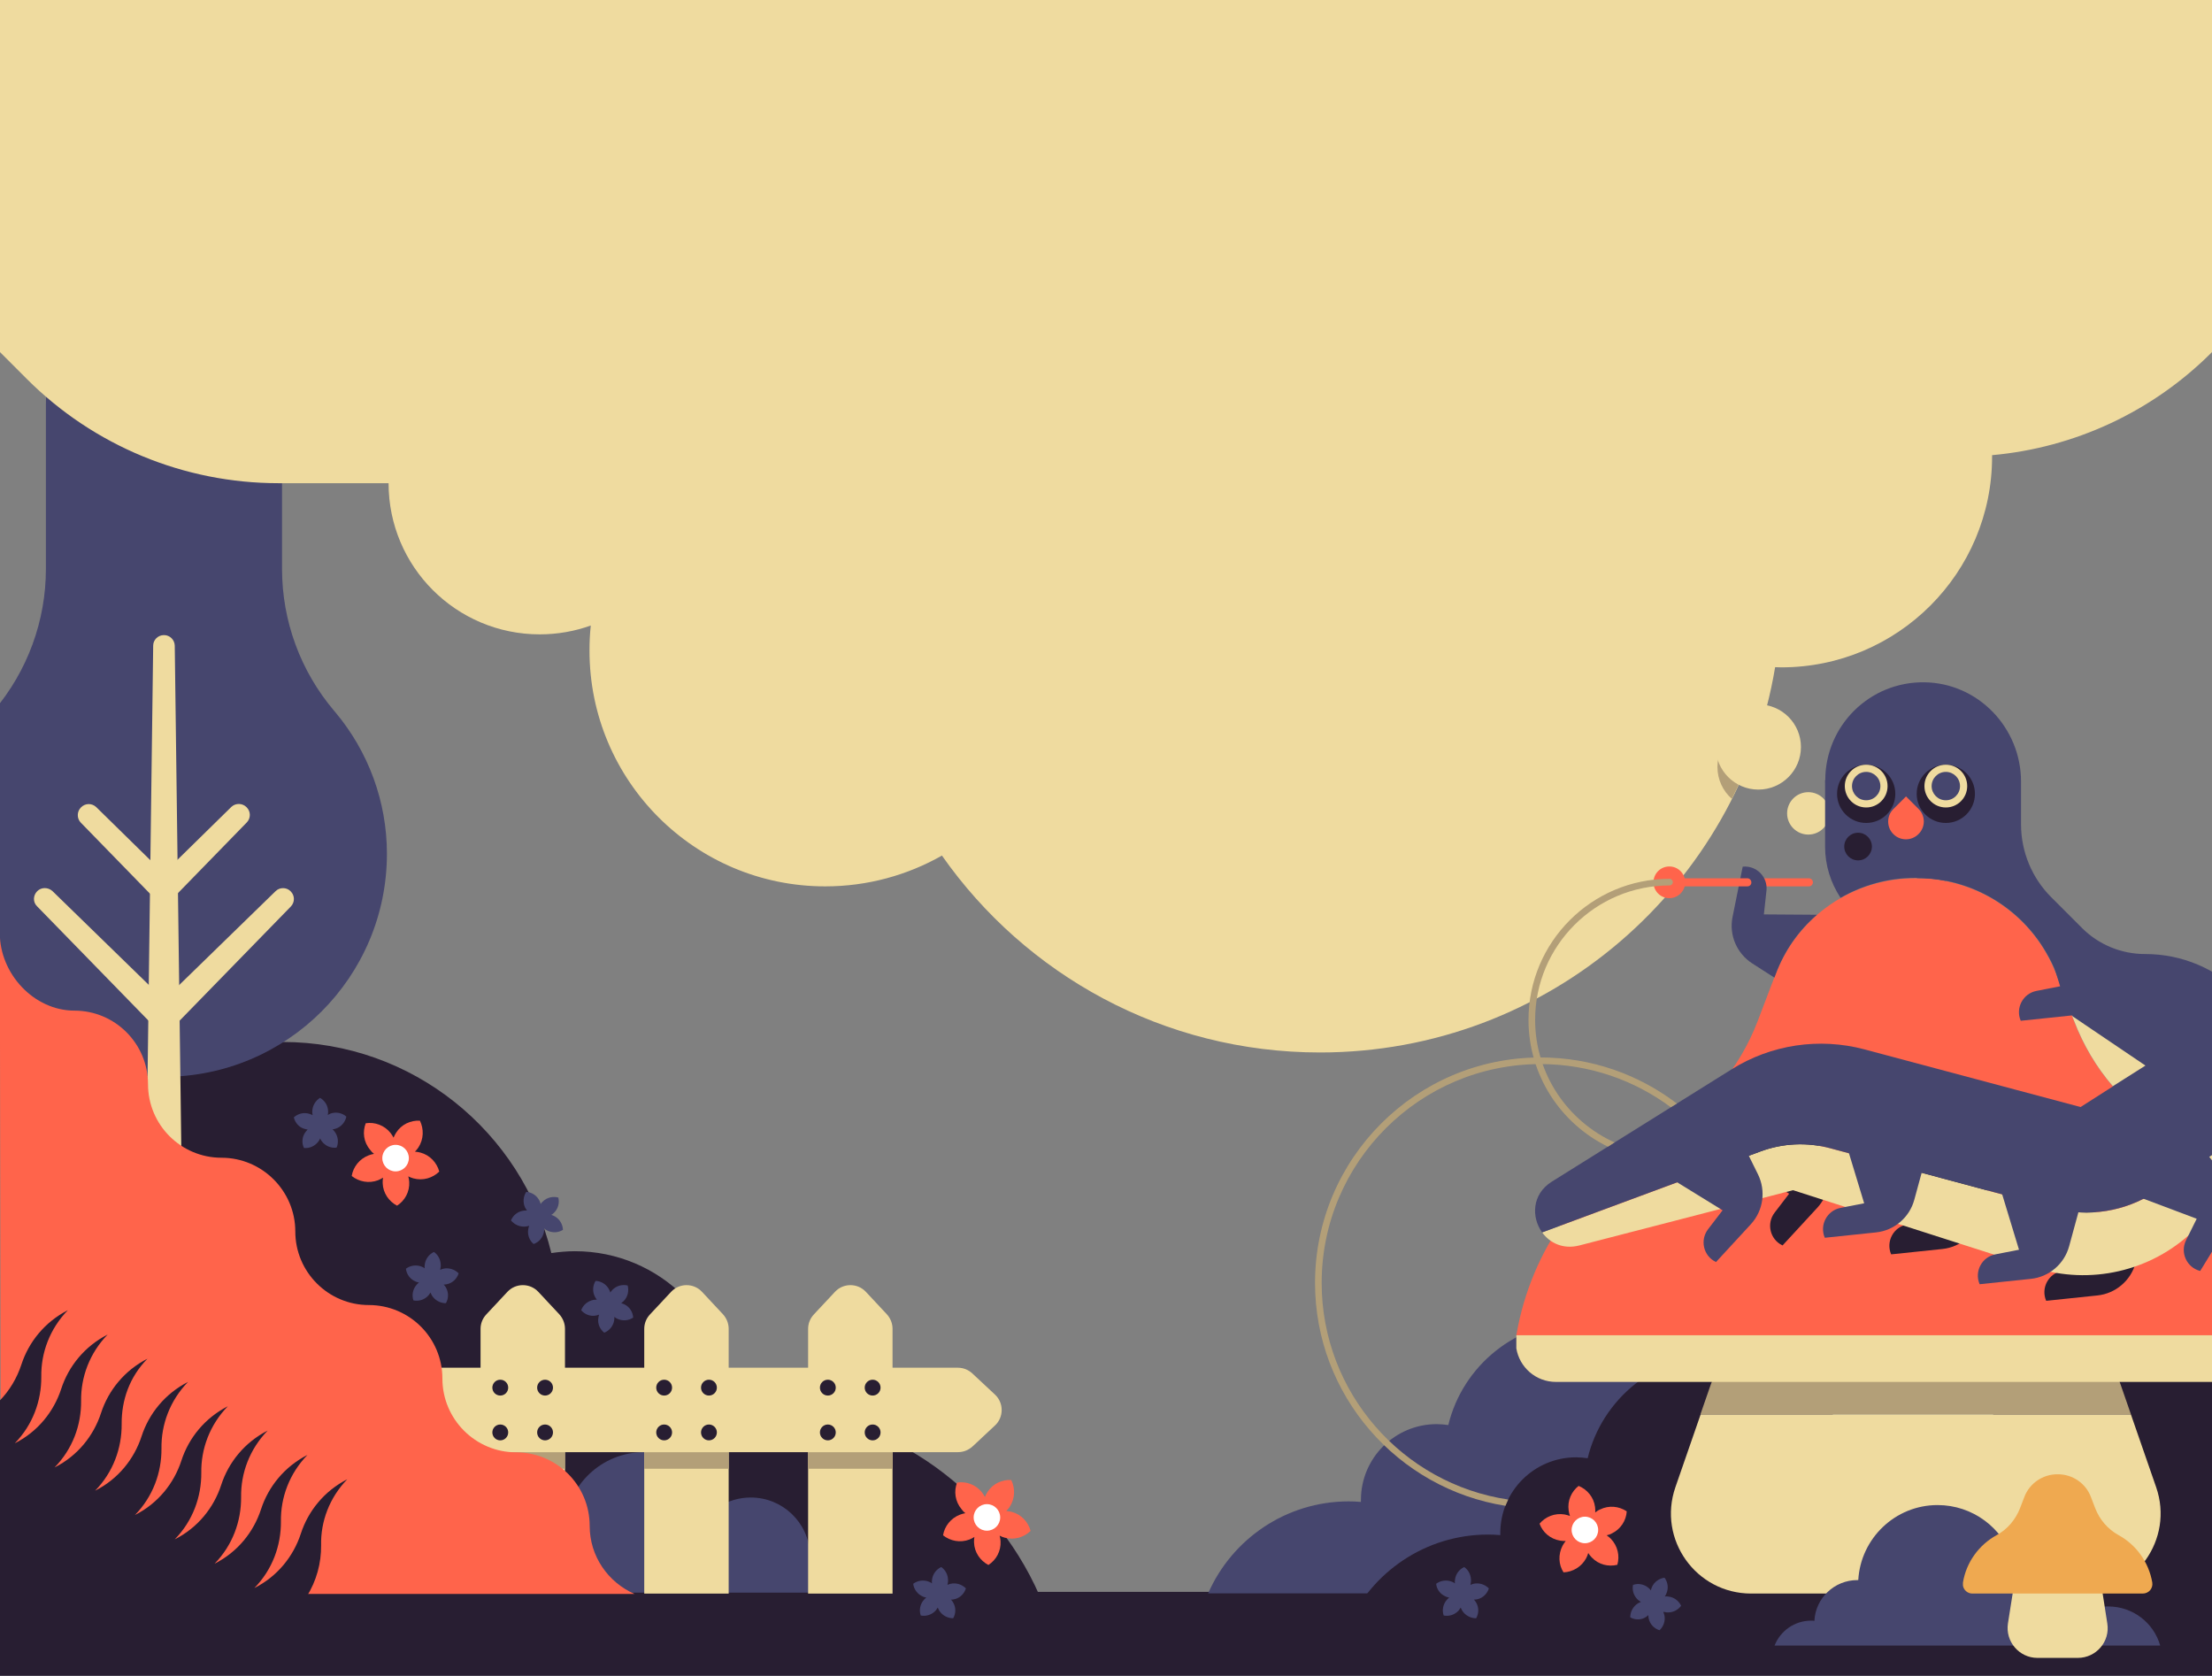 <svg xmlns="http://www.w3.org/2000/svg" viewBox="0 0 1200 909"><rect x="0" y="0" width="1200" height="909" fill="#808080" stroke="none"/><style>.st0{fill:#281E32;} .st1{fill:#46466E;} .st2{fill:#EFDB9F;} .st3{fill:#B39F78;} .st4{fill:#FF644B;} .st5{fill:#EFA950;} .st6{fill:#FFFFFF;}</style><g id="ground"><path id="ground_1_" class="st0" d="M-2.8 863.5h1205.7V909H-2.8z"/></g><g id="bruco"><path id="ink-left-bush" class="st0" d="M153.3 565.2c70.6 0 129.8 48.8 145.8 114.5 4.2-.6 8.5-1 12.8-1 46.2 0 83.6 37.4 83.6 83.6 0 .7 0 1.5-.1 2.2 4.4-.3 8.9-.5 13.4-.5 69.3 0 128.9 41.7 155.1 101.4H3.2V715.2c0-82.8 67.2-150 150.1-150z"/><path id="purple-left-bush" class="st1" d="M260.9 863.9c3.1-7.9 10.8-13.5 19.8-13.5.6 0 1.2 0 1.8.1.6-12.3 10.8-22.1 23.3-22.1h.5c1.3-22.7 20.1-40.7 43-40.7 19.1 0 35.2 12.4 40.9 29.5 4.9-3.1 10.8-4.9 17.1-4.9 17.2 0 31.3 13.5 32.1 30.5.8-.1 1.7-.1 2.5-.1 13.4 0 24.7 8.9 28.2 21.2H260.9z"/><g id="tree"><path id="XMLID_100_" class="st1" d="M209.9 463.1c0 66.8-54.2 121-121 121s-121-54.2-121-121c0-28.2 10-55.4 28.2-76.9l.6-.7c18.2-21.5 28.2-48.7 28.2-76.9v-89.7c0-35.5 28.8-64.2 64.3-64.1 35.4.1 63.8 29.4 63.8 64.8v89c0 28.2 10 55.4 28.2 76.9l.6.7c18.1 21.5 28.1 48.7 28.1 76.9z"/><g id="XMLID_92_"><path id="XMLID_99_" class="st2" d="M89 344.5h-.1c-3.2 0-5.8 2.6-5.8 5.7l-3.9 299.2h19.5l-3.9-299.2c-.1-3.2-2.7-5.7-5.8-5.7z"/><path id="XMLID_96_" class="st2" d="M88.9 473.6v18.7l45-46.2c2.2-2.3 2.2-5.9-.1-8.2l-.1-.1c-2.2-2.2-5.9-2.3-8.2-.1l-36.6 35.9zm60.6 9.8l-60.6 59v20l68.9-70.7c2.2-2.3 2.2-5.9-.1-8.2l-.1-.1c-2.2-2.2-5.9-2.2-8.1 0z"/><path id="XMLID_93_" class="st2" d="M52.2 437.8c-2.3-2.2-5.9-2.2-8.2.1l-.1.1c-2.2 2.2-2.3 5.9-.1 8.2l45 46.2v-18.7l-36.6-35.9zm-32 45.6c-2.3 2.3-2.4 6-.1 8.2L89 562.3v-20l-60.6-59c-2.4-2.1-6-2.1-8.2.1z"/></g></g><path id="purple-right-bush" class="st1" d="M857.4 716.7c-34.7 0-63.9 24-71.7 56.3-2.1-.3-4.2-.5-6.3-.5-22.7 0-41.1 18.4-41.1 41.1v1.1c-2.2-.2-4.4-.3-6.6-.3-34.1 0-63.4 20.5-76.3 49.9h275.9v-73.8c-.1-40.7-33.1-73.8-73.9-73.8z"/><g id="background-mushroom"><path id="XMLID_88_" class="st0" d="M1081.3 718.4h119.1v174.4h-119.1z"/><path id="ink-right-bush" class="st0" d="M933 734.7c-34.7 0-63.9 24-71.7 56.3-2.1-.3-4.2-.5-6.3-.5-22.7 0-41.1 18.4-41.1 41.1v1.1c-2.2-.2-4.4-.3-6.6-.3-34.1 0-63.4 20.5-76.3 49.9h275.9v-73.8c0-40.7-33.1-73.8-73.9-73.8z"/></g><g id="fungo"><g id="XMLID_84_"><path id="XMLID_86_" class="st2" d="M908.9 806.7c-9.8 28.3 11.2 57.7 41.1 57.7h178.6c29.9 0 50.9-29.5 41.1-57.7l-13.7-39.5H922.6l-13.7 39.5z"/><path id="XMLID_85_" class="st3" d="M1130.4 736.5H948.2c-9 0-17 5.7-20 14.2l-5.7 16.4H1156l-5.7-16.4c-2.8-8.4-10.9-14.2-19.9-14.2z"/></g><g id="XMLID_80_"><path id="XMLID_83_" class="st1" d="M822.6 731.5v-7.1c-.4 2.4-.4 4.8 0 7.1z"/><path id="XMLID_82_" class="st4" d="M1178.6 615.6c-24.7-13.5-43.5-35.6-53.5-61.9l-9.6-25.2c-11.9-31.4-42-52.1-75.6-52.1h-1.1c-33.6 0-63.7 20.8-75.6 52.1l-9.6 25.2c-10 26.3-28.8 48.5-53.5 61.9-40.3 22-69.6 61.8-77.5 108.8H1256c-7.8-47.1-37.1-86.8-77.4-108.8z"/><path id="XMLID_81_" class="st2" d="M844.1 749.6h390.5c13.4 0 23.7-12 21.5-25.3H822.6v7.1c1.7 10.2 10.5 18.2 21.5 18.2z"/></g></g><path id="purple-cloud" class="st1" d="M962.7 892.6c3.1-7.9 10.8-13.5 19.8-13.5.6 0 1.2 0 1.8.1.6-12.3 10.8-22.1 23.3-22.1h.5c1.3-22.7 20.1-40.7 43-40.7 19.1 0 35.2 12.4 40.9 29.5 4.9-3.1 10.8-4.9 17.1-4.9 17.2 0 31.3 13.5 32.1 30.5.8-.1 1.7-.1 2.5-.1 13.4 0 24.7 8.9 28.2 21.2H962.7z"/><g id="small-mushroom"><path id="XMLID_77_" class="st2" d="M1136.6 838.1H1096l-6.7 42.5c-1.5 9.8 6.1 18.7 16 18.7h21.9c10 0 17.6-8.9 16-18.7l-6.6-42.5z"/><path id="XMLID_76_" class="st5" d="M1167.6 858.4c-1.9-11.1-8.8-20.5-18.3-25.7-5.8-3.2-10.3-8.4-12.7-14.7l-2.3-6c-2.8-7.4-9.9-12.3-17.9-12.3h-.3c-7.9 0-15.1 4.9-17.9 12.3l-2.3 6c-2.4 6.2-6.8 11.5-12.7 14.7-9.5 5.2-16.5 14.6-18.3 25.7v1.7c.4 2.4 2.5 4.3 5.1 4.3h92.4c3.3 0 5.7-2.8 5.2-6z"/></g><g id="fence"><path id="XMLID_107_" class="st2" d="M349.5 720.8v143.6h45.8V720.8c0-2.9-1.1-5.7-3.1-7.9l-11.4-12.2c-4.5-4.8-12.2-4.8-16.7 0l-11.4 12.2c-2.1 2.2-3.2 5-3.2 7.9z"/><path id="XMLID_106_" class="st2" d="M260.7 720.8v143.6h45.8V720.8c0-2.9-1.1-5.7-3.1-7.9L292 700.7c-4.5-4.8-12.2-4.8-16.7 0l-11.4 12.2c-2.1 2.2-3.2 5-3.2 7.9z"/><path id="XMLID_105_" class="st2" d="M438.4 720.8v143.6h45.8V720.8c0-2.9-1.1-5.7-3.1-7.9l-11.4-12.2c-4.5-4.8-12.2-4.8-16.7 0l-11.4 12.2c-2.1 2.2-3.2 5-3.2 7.9z"/><path id="XMLID_104_" class="st3" d="M349.5 787.7h45.8v9h-45.8z"/><path id="XMLID_103_" class="st3" d="M260.7 787.7h45.8v9h-45.8z"/><path id="XMLID_102_" class="st3" d="M438.4 787.7h45.8v9h-45.8z"/><path id="XMLID_101_" class="st2" d="M519.7 741.9H209.9v45.8h309.8c2.9 0 5.7-1.1 7.9-3.1l12.2-11.4c4.8-4.5 4.8-12.2 0-16.7l-12.2-11.4c-2.1-2-4.9-3.2-7.9-3.2z"/><g id="nails_1_"><circle id="XMLID_73_" class="st0" cx="271.4" cy="752.7" r="4.3"/><circle id="XMLID_72_" class="st0" cx="295.7" cy="752.7" r="4.3"/><circle id="XMLID_71_" class="st0" cx="271.4" cy="777" r="4.3"/><circle id="XMLID_70_" class="st0" cx="295.7" cy="777" r="4.3"/></g><g id="nails"><circle id="XMLID_68_" class="st0" cx="360.3" cy="752.7" r="4.3"/><circle id="XMLID_67_" class="st0" cx="384.6" cy="752.7" r="4.3"/><circle id="XMLID_66_" class="st0" cx="360.3" cy="777" r="4.3"/><circle id="XMLID_65_" class="st0" cx="384.6" cy="777" r="4.3"/></g><g id="nails_2_"><circle id="XMLID_63_" class="st0" cx="449.1" cy="752.7" r="4.3"/><circle id="XMLID_62_" class="st0" cx="473.4" cy="752.7" r="4.3"/><circle id="XMLID_61_" class="st0" cx="449.1" cy="777" r="4.3"/><circle id="XMLID_60_" class="st0" cx="473.4" cy="777" r="4.3"/></g></g><g id="red-flowers"><g id="red-flower_2_"><path id="XMLID_58_" class="st4" d="M198.4 609.3c4.9-.8 10.2 1.1 13.5 5.3.6.8 1.2 1.7 1.6 2.5.4-.9.8-1.8 1.4-2.7 2.9-4.5 7.9-6.8 12.9-6.5 2.2 4.5 2.1 10-.8 14.5-.6.9-1.2 1.6-1.9 2.3 1 .1 2 .2 3 .5 5.2 1.4 8.9 5.5 10.2 10.3-3.6 3.5-8.8 5.1-14 3.7-1-.3-1.9-.6-2.8-1.1.3 1 .4 2 .5 3 .3 5.4-2.4 10.2-6.6 12.9-4.4-2.3-7.6-6.8-7.8-12.2 0-1 0-2 .2-3-.8.5-1.7 1-2.7 1.4-5 1.9-10.4.8-14.3-2.3.8-4.9 4.2-9.3 9.2-11.2 1-.4 1.9-.6 2.9-.8-.8-.6-1.5-1.3-2.1-2.2-3.6-4.2-4.2-9.7-2.4-14.4z"/><circle id="XMLID_57_" class="st6" cx="214.6" cy="628.2" r="7.2"/></g><g id="red-flower_1_"><path id="XMLID_55_" class="st4" d="M519.2 804.2c4.9-.8 10.2 1.1 13.5 5.3.6.8 1.2 1.7 1.6 2.5.4-.9.8-1.8 1.4-2.7 2.9-4.5 7.9-6.8 12.9-6.5 2.2 4.5 2.1 10-.8 14.5-.6.9-1.2 1.6-1.9 2.3 1 .1 2 .2 3 .5 5.2 1.4 8.9 5.5 10.2 10.3-3.6 3.5-8.8 5.1-14 3.7-1-.3-1.9-.6-2.8-1.1.3 1 .4 2 .5 3 .3 5.4-2.4 10.2-6.6 12.9-4.4-2.3-7.6-6.8-7.8-12.2 0-1 0-2 .2-3-.8.5-1.7 1-2.7 1.4-5 1.9-10.4.8-14.3-2.3.8-4.9 4.2-9.3 9.2-11.2 1-.4 1.9-.6 2.9-.8-.8-.6-1.5-1.3-2.1-2.2-3.5-4.2-4.2-9.7-2.4-14.4z"/><circle id="XMLID_54_" class="st6" cx="535.4" cy="823.1" r="7.2"/></g><g id="red-flower"><path id="XMLID_52_" class="st4" d="M835.2 826.5c3.2-3.8 8.3-5.9 13.6-5 1 .2 2 .5 2.9.8-.3-.9-.6-1.9-.7-2.9-.8-5.3 1.5-10.4 5.4-13.4 4.6 1.9 8.2 6.1 8.9 11.4.1 1 .2 2 .1 3 .8-.6 1.6-1.2 2.6-1.6 4.8-2.4 10.3-1.8 14.5 1-.3 5-3.3 9.7-8.1 12-.9.5-1.9.8-2.8 1 .8.6 1.6 1.2 2.3 1.9 3.7 3.9 4.9 9.2 3.5 14.1-4.9 1.2-10.2-.1-13.9-4-.7-.7-1.3-1.5-1.9-2.4-.3 1-.6 1.9-1.1 2.8-2.5 4.7-7.3 7.5-12.3 7.7-2.7-4.2-3-9.7-.5-14.5.5-.9 1.1-1.8 1.7-2.5-1 0-2 0-3-.2-5.4-.9-9.5-4.5-11.2-9.2z"/><circle id="XMLID_51_" class="st6" cx="859.8" cy="829.9" r="7.2"/></g></g><g id="purple-flowers"><path id="purple-flower_6_" class="st1" d="M159.4 606.1c2.2-2 5.4-2.9 8.5-1.9.6.2 1.1.4 1.7.7-.1-.6-.2-1.2-.2-1.8 0-3.2 1.7-6 4.2-7.6 2.6 1.5 4.4 4.2 4.4 7.5 0 .6 0 1.2-.2 1.8.5-.3 1.1-.6 1.6-.8 3-1 6.3-.3 8.5 1.7-.6 2.9-2.7 5.5-5.7 6.5-.6.2-1.2.3-1.8.4.4.4.9.8 1.2 1.3 1.9 2.6 2.2 5.9 1 8.6-3 .4-6-.8-8-3.4-.4-.5-.7-1-.9-1.6-.2.5-.5 1.1-.9 1.6-1.9 2.6-4.9 3.9-7.9 3.6-1.3-2.7-1.1-6 .8-8.6.4-.5.8-1 1.2-1.4-.6-.1-1.2-.2-1.8-.4-2.9-.8-5-3.3-5.7-6.2z"/><path id="purple-flower_5_" class="st1" d="M277.2 662c1.1-2.8 3.7-4.9 6.9-5.3.6-.1 1.2-.1 1.8-.1-.4-.5-.7-1-1-1.5-1.4-2.9-1-6.2.6-8.6 3 .2 5.8 2 7.2 4.9.3.6.5 1.1.6 1.7.3-.5.7-1 1.2-1.4 2.3-2.2 5.5-2.9 8.4-2.1.7 2.9-.1 6.1-2.4 8.3-.4.4-.9.8-1.4 1.1.6.2 1.1.4 1.7.7 2.8 1.5 4.5 4.4 4.6 7.4-2.5 1.6-5.8 1.8-8.7.3-.5-.3-1-.6-1.5-1 0 .6 0 1.2-.1 1.8-.6 3.2-2.8 5.6-5.6 6.6-2.3-1.9-3.5-5-2.9-8.2.1-.6.3-1.2.5-1.7-.6.2-1.1.3-1.8.4-3.2.4-6.2-1-8.1-3.3z"/><path id="purple-flower_4_" class="st1" d="M220.2 688.2c2.4-1.8 5.7-2.3 8.6-1.1.6.2 1.1.5 1.6.9-.1-.6-.1-1.2 0-1.8.3-3.2 2.3-5.8 5-7.1 2.5 1.7 3.9 4.7 3.7 7.9l-.3 1.8c.5-.3 1.1-.4 1.7-.6 3.1-.7 6.2.4 8.3 2.5-.9 2.9-3.2 5.2-6.3 5.9-.6.1-1.2.2-1.8.2.4.4.8.9 1.1 1.4 1.7 2.8 1.6 6.1.1 8.7-3 0-5.9-1.5-7.6-4.2-.3-.5-.6-1.1-.8-1.6-.3.5-.6 1-1 1.5-2.1 2.4-5.3 3.4-8.2 2.8-1-2.8-.4-6.1 1.7-8.5.4-.5.9-.9 1.3-1.2-.6-.1-1.2-.3-1.7-.5-3.2-1.3-5-4-5.4-7z"/><path id="purple-flower_3_" class="st1" d="M495.4 859.1c2.4-1.8 5.7-2.3 8.6-1.1.6.2 1.1.5 1.6.9-.1-.6-.1-1.2 0-1.8.3-3.2 2.3-5.8 5-7.1 2.5 1.7 3.9 4.7 3.7 7.9l-.3 1.8c.5-.3 1.1-.4 1.7-.6 3.1-.7 6.2.4 8.3 2.5-.9 2.9-3.2 5.2-6.3 5.9-.6.1-1.2.2-1.8.2.4.4.8.9 1.1 1.4 1.7 2.8 1.6 6.1.1 8.7-3 0-5.9-1.5-7.6-4.2-.3-.5-.6-1.1-.8-1.6-.3.5-.6 1-1 1.5-2.1 2.4-5.3 3.4-8.2 2.8-1-2.8-.4-6.1 1.7-8.5.4-.5.9-.9 1.3-1.2-.6-.1-1.2-.3-1.7-.5-3.1-1.3-5-4-5.4-7z"/><path id="purple-flower_2_" class="st1" d="M779.1 859.1c2.4-1.8 5.7-2.3 8.6-1.1.6.2 1.1.5 1.6.9-.1-.6-.1-1.2 0-1.8.3-3.2 2.3-5.8 5-7.1 2.5 1.7 3.9 4.7 3.7 7.9l-.3 1.8c.5-.3 1.1-.4 1.7-.6 3.1-.7 6.2.4 8.3 2.5-.9 2.9-3.2 5.2-6.3 5.9-.6.1-1.2.2-1.8.2.4.4.8.9 1.1 1.4 1.7 2.8 1.6 6.1.1 8.7-3 0-5.9-1.5-7.6-4.2-.3-.5-.6-1.1-.8-1.6-.3.5-.6 1-1 1.5-2.1 2.4-5.3 3.4-8.2 2.8-1-2.8-.4-6.1 1.7-8.5.4-.5.9-.9 1.3-1.2-.6-.1-1.2-.3-1.7-.5-3.2-1.3-5.1-4-5.4-7z"/><path id="purple-flower" class="st1" d="M884.4 877.3c0-3 1.5-5.9 4.2-7.6.5-.3 1.1-.6 1.6-.8-.5-.3-1-.6-1.5-1-2.4-2.1-3.4-5.3-2.8-8.2 2.8-1 6.1-.4 8.5 1.7.5.4.9.9 1.2 1.3.1-.6.3-1.2.5-1.7 1.3-3 4-4.8 6.9-5.2 1.8 2.4 2.3 5.7 1 8.6-.2.6-.5 1.1-.9 1.6.6-.1 1.2-.1 1.8 0 3.2.3 5.8 2.3 7.1 5-1.7 2.4-4.7 3.9-7.9 3.6l-1.8-.3c.2.5.4 1.1.6 1.7.7 3.1-.4 6.2-2.6 8.3-2.9-.9-5.2-3.2-5.9-6.4-.1-.6-.2-1.2-.2-1.8-.4.4-.9.8-1.4 1.1-2.5 1.6-5.8 1.6-8.4.1z"/><path id="purple-flower_1_" class="st1" d="M315.3 710.7c1-2.8 3.5-5 6.7-5.6.6-.1 1.2-.1 1.8-.1-.4-.5-.7-1-1-1.5-1.5-2.8-1.3-6.1.3-8.7 3 .1 5.8 1.8 7.3 4.6.3.5.5 1.1.7 1.7.3-.5.7-1 1.1-1.4 2.2-2.3 5.4-3.1 8.3-2.4.8 2.9.1 6.1-2.1 8.4-.4.4-.9.8-1.4 1.2.6.1 1.1.4 1.7.6 2.9 1.4 4.6 4.2 4.8 7.2-2.5 1.7-5.8 2-8.7.6-.6-.3-1.1-.6-1.5-1 0 .6 0 1.2-.1 1.8-.5 3.2-2.6 5.7-5.4 6.8-2.4-1.9-3.7-4.9-3.2-8 .1-.6.2-1.2.4-1.8-.6.2-1.1.4-1.7.5-3 .6-6.1-.6-8-2.9z"/></g><g id="nuvola"><path id="XMLID_74_" class="st2" d="M-.5-.7v191.2l15.1 15.1c36.2 36.2 85.3 56.5 136.4 56.5h59.8c0 45.3 36.7 82 82 82 9.7 0 19.1-1.7 27.7-4.8-.5 4.5-.7 9-.7 13.6 0 70.6 57.2 127.9 127.9 127.9 23 0 44.6-6.1 63.3-16.7 45.3 64.6 120.2 106.8 205.1 106.8 124.2 0 227.2-90.4 246.9-209 1.1 0 2.3.1 3.4.1 63.1 0 114.3-51.2 114.3-114.3v-.8c44.8-4 87-23.6 119.1-55.7l.6-.6V-.7H-.5z"/><circle id="XMLID_22_" class="st2" cx="981" cy="441.2" r="11.5"/><path id="XMLID_21_" class="st3" d="M954.8 392.9c-12.7 0-23.1 10.3-23.1 23.1 0 6.9 3 13.1 7.8 17.3 6.5-12.8 11.9-26.3 16.1-40.3-.2 0-.5-.1-.8-.1z"/><circle id="XMLID_10_" class="st2" cx="953.9" cy="405.2" r="23.1"/></g><g id="brucaliffo"><path id="XMLID_42_" class="st4" d="M981.3 480.8h-32.5c-1.2 0-2.2-1-2.2-2.2 0-1.2 1-2.2 2.2-2.2h32.5c1.2 0 2.2 1 2.2 2.2 0 1.2-1 2.2-2.2 2.2z"/><path id="XMLID_41_" class="st0" d="M940.4 628.9l30.2 18.6-7.9 10.3c-4.5 5.9-2.5 14.5 4.2 17.7l.1.1 18.9-20.5c6.8-7.4 8.3-18.1 3.9-27.1l-9.1-18.4-40.3 19.3z"/><path id="XMLID_40_" class="st0" d="M1037 627.8l10.3 33.9-12.8 2.5c-7.3 1.4-11.5 9.2-8.6 16.1l.1.1 27.7-2.9c9.9-1 18.2-8.1 20.8-17.7l5.4-19.8-42.9-12.2z"/><path id="XMLID_39_" class="st0" d="M1121.1 653l10.3 33.9-12.8 2.5c-7.3 1.4-11.5 9.2-8.6 16.1l.1.1 27.7-2.9c9.9-1 18.2-8.1 20.8-17.7l5.4-19.8-42.9-12.2z"/><path id="XMLID_38_" class="st0" d="M1194.5 639.6l33.2 12.5-5.8 11.7c-3.3 6.7.4 14.7 7.6 16.6h.1l14.6-23.8c5.2-8.5 4.7-19.4-1.4-27.3l-12.5-16.3-35.8 26.6z"/><g id="XMLID_36_"><path id="XMLID_37_" class="st2" d="M856.7 675.6l116-30 131.1 42c30.1 9.6 63 2.1 85.9-19.7l25.4-24.5c10.9-10.7 18.5-24.7 21.1-40.5l-67.2 43.8c-16.2 10.6-36.1 13.7-54.8 8.7l-121.5-32.6c-12.4-3.3-25.6-2.7-37.7 1.8l-118.4 43.9c4.2 5.8 11.4 9.3 20.1 7.1z"/></g><path id="XMLID_35_" class="st1" d="M904.3 637.9l30.2 18.6-7.9 10.3c-4.5 5.9-2.5 14.5 4.2 17.7l.1.1 18.9-20.5c6.8-7.4 8.3-18.1 3.9-27.1l-9.1-18.4-40.3 19.3z"/><path id="XMLID_34_" class="st1" d="M1001 618.8l10.3 33.9-12.8 2.5c-7.3 1.4-11.5 9.2-8.6 16.1l.1.1 27.7-2.9c9.9-1 18.2-8.1 20.8-17.7l5.4-19.8-42.9-12.2z"/><g id="XMLID_32_"><path id="XMLID_33_" class="st1" d="M985.7 496.2l-28.8-.2 1.4-12.9c.8-7.4-5.4-13.7-12.8-13h-.1l-5.5 27.3c-2 9.8 2.3 19.8 10.7 25.2l12 7.7.7-1.8c4.7-12.8 12.5-23.8 22.4-32.3z"/></g><path id="XMLID_31_" class="st1" d="M1085 644l10.3 33.9-12.8 2.5c-7.3 1.4-11.5 9.2-8.6 16.1l.1.1 27.7-2.9c9.9-1 18.2-8.1 20.8-17.7l5.4-19.8L1085 644z"/><path id="XMLID_30_" class="st1" d="M1107.3 501.1l10.3 33.9-12.8 2.5c-7.3 1.4-11.5 9.2-8.6 16.1l.1.1 27.7-2.9c9.9-1 18.2-8.1 20.8-17.7l-37.5-32z"/><path id="XMLID_29_" class="st1" d="M1158.5 648.6l33.2 12.5-5.8 11.7c-3.3 6.7.4 14.7 7.6 16.6h.1l14.6-23.8c5.2-8.5 4.7-19.4-1.4-27.3l-12.5-16.3-35.8 26.6z"/><path id="XMLID_27_" class="st1" d="M955 624.6c12.1-4.5 25.3-5.1 37.7-1.8l121.5 32.6c18.7 5 38.6 1.8 54.8-8.7l67.2-43.8c.6-3.9 1-7.9 1-12 0-40.5-32.9-73.4-73.4-73.4h-.2c-12.8 0-25.1-5.1-34.1-14.1l-16.7-16.7c-10.5-10.5-16.4-24.7-16.4-39.6V424c0-29.2-23.2-53.5-52.4-53.9-29.7-.4-53.8 23.5-53.8 53.1 0 29.3 23.8 53.1 53.1 53.1 28.7 1.2 54.5 17.5 68 42.6.1.2.3.5.4.7.3.6.6 1.3 1 1.9 1.1 2.2 2.1 4.5 3 6.9l9.6 25.2c5 13.1 12.1 25.2 21.1 35.6l-17.7 11.3-117.3-31.3c-24.5-6.5-50.6-2.6-72.1 10.9L841.8 641c-10.8 6.8-11.1 19.3-5.2 27.5L955 624.6z"/><path id="XMLID_26_" class="st2" d="M1124.1 551.1l1 2.5c5 13.1 12.1 25.2 21.1 35.6l17.7-11.2-39.8-26.9z"/><g id="XMLID_24_"><path id="XMLID_25_" class="st1" d="M1039.9 476.3c5.3 0 10.6.5 15.7 1.5v-54.6h-65.5v36c0 10.3 3.1 19.8 8.4 27.8 12-6.9 25.8-10.8 40.3-10.8h1.1z"/></g><circle id="XMLID_23_" class="st0" cx="1008" cy="459.2" r="7.5"/><g id="XMLID_11_"><g id="XMLID_17_"><circle id="XMLID_20_" class="st0" cx="1055.6" cy="430.6" r="15.8"/><circle id="XMLID_19_" class="st2" cx="1055.6" cy="426.4" r="11.6"/><circle id="XMLID_18_" class="st1" cx="1055.6" cy="426.4" r="7.7"/></g><g id="XMLID_13_"><circle id="XMLID_16_" class="st0" cx="1012.4" cy="430.6" r="15.8"/><circle id="XMLID_15_" class="st2" cx="1012.4" cy="426.4" r="11.6"/><circle id="XMLID_14_" class="st1" cx="1012.4" cy="426.4" r="7.7"/></g><path id="XMLID_12_" class="st4" d="M1040.9 438.9l-6.9-6.9-6.9 6.9c-3.7 3.7-3.7 9.8 0 13.5l.1.1c3.7 3.7 9.8 3.7 13.5 0l.1-.1c3.8-3.7 3.8-9.8.1-13.5z"/></g><path id="XMLID_9_" class="st4" d="M947.9 480.8h-41.4c-1.2 0-2.2-1-2.2-2.2 0-1.2 1-2.2 2.2-2.2h41.4c1.2 0 2.2 1 2.2 2.2.1 1.2-.9 2.2-2.2 2.2z"/><circle id="XMLID_8_" class="st4" cx="905.6" cy="478.6" r="8.6"/><g id="XMLID_6_"><path id="XMLID_7_" class="st3" d="M832.8 553.2c0-40.2 32.7-72.9 72.9-72.9 1 0 1.8-.8 1.8-1.8s-.8-1.8-1.8-1.8c-42.2 0-76.5 34.3-76.5 76.5 0 30.2 17.6 56.4 43.1 68.8l3.6-2.3c-25.4-11.5-43.1-37-43.1-66.5z"/></g><g id="XMLID_3_"><g id="XMLID_4_"><path id="XMLID_5_" class="st3" d="M835.7 573.6c-67.5 0-122.3 54.9-122.3 122.3 0 61 44.9 111.7 103.3 120.9.5-1.2 1-2.3 1.5-3.4-57.2-8.5-101.2-58-101.2-117.5 0-65.5 53.3-118.7 118.7-118.7 26.5 0 50.9 8.7 70.7 23.4l3.3-2c-20.6-15.7-46.2-25-74-25z"/></g></g></g><g id="bush"><path id="XMLID_90_" class="st4" d="M319.9 827.7c0-22.1-17.9-39.9-39.9-39.9s-40-17.9-40-40-17.9-39.9-39.9-39.9-39.9-17.9-39.9-39.9-18-40-40-40c-22.1 0-39.9-17.9-39.9-39.9s-17.9-39.9-39.9-39.9-40.5-20-40.5-42l.5 296.6L73 864.6h271.2c-14.3-6.3-24.3-20.4-24.3-36.9z"/><path id="XMLID_79_" class="st0" d="M188.4 802.4c-12.5 6.4-21.2 17.2-25.2 29.5s-12.7 23.2-25.2 29.5c9.8-10 14.5-23.1 14.4-36.1-.2-13 4.6-26 14.4-36.1-12.5 6.4-21.2 17.2-25.2 29.5s-12.7 23.2-25.2 29.5c9.8-10 14.5-23.1 14.4-36.1-.2-13 4.6-26 14.4-36.1-12.5 6.4-21.2 17.2-25.2 29.5s-12.7 23.2-25.2 29.5c9.8-10 14.5-23.1 14.4-36.1-.2-13 4.6-26 14.4-36.1-12.5 6.4-21.2 17.2-25.2 29.5s-12.7 23.2-25.2 29.5c9.8-10 14.5-23.1 14.4-36.1-.2-13 4.6-26 14.4-36.1-12.5 6.4-21.2 17.2-25.2 29.5s-12.7 23.2-25.2 29.5c9.8-10 14.5-23.1 14.4-36.1S70.2 747 80 737c-12.5 6.4-21.2 17.2-25.2 29.5S42.1 789.7 29.6 796c9.8-10 14.5-23 14.4-36-.2-13 4.6-26 14.4-36.1-12.5 6.4-21.2 17.2-25.2 29.5S20.5 776.6 8 782.9c9.8-10 14.5-23.1 14.4-36.1-.2-13 4.6-26 14.4-36.1-12.5 6.4-21.2 17.2-25.2 29.5-2.4 7.3-6.4 14.1-11.9 19.7V902l166.7-36c5.3-8.5 7.9-18.1 7.8-27.8-.3-12.8 4.5-25.8 14.2-35.8z"/></g></g></svg>